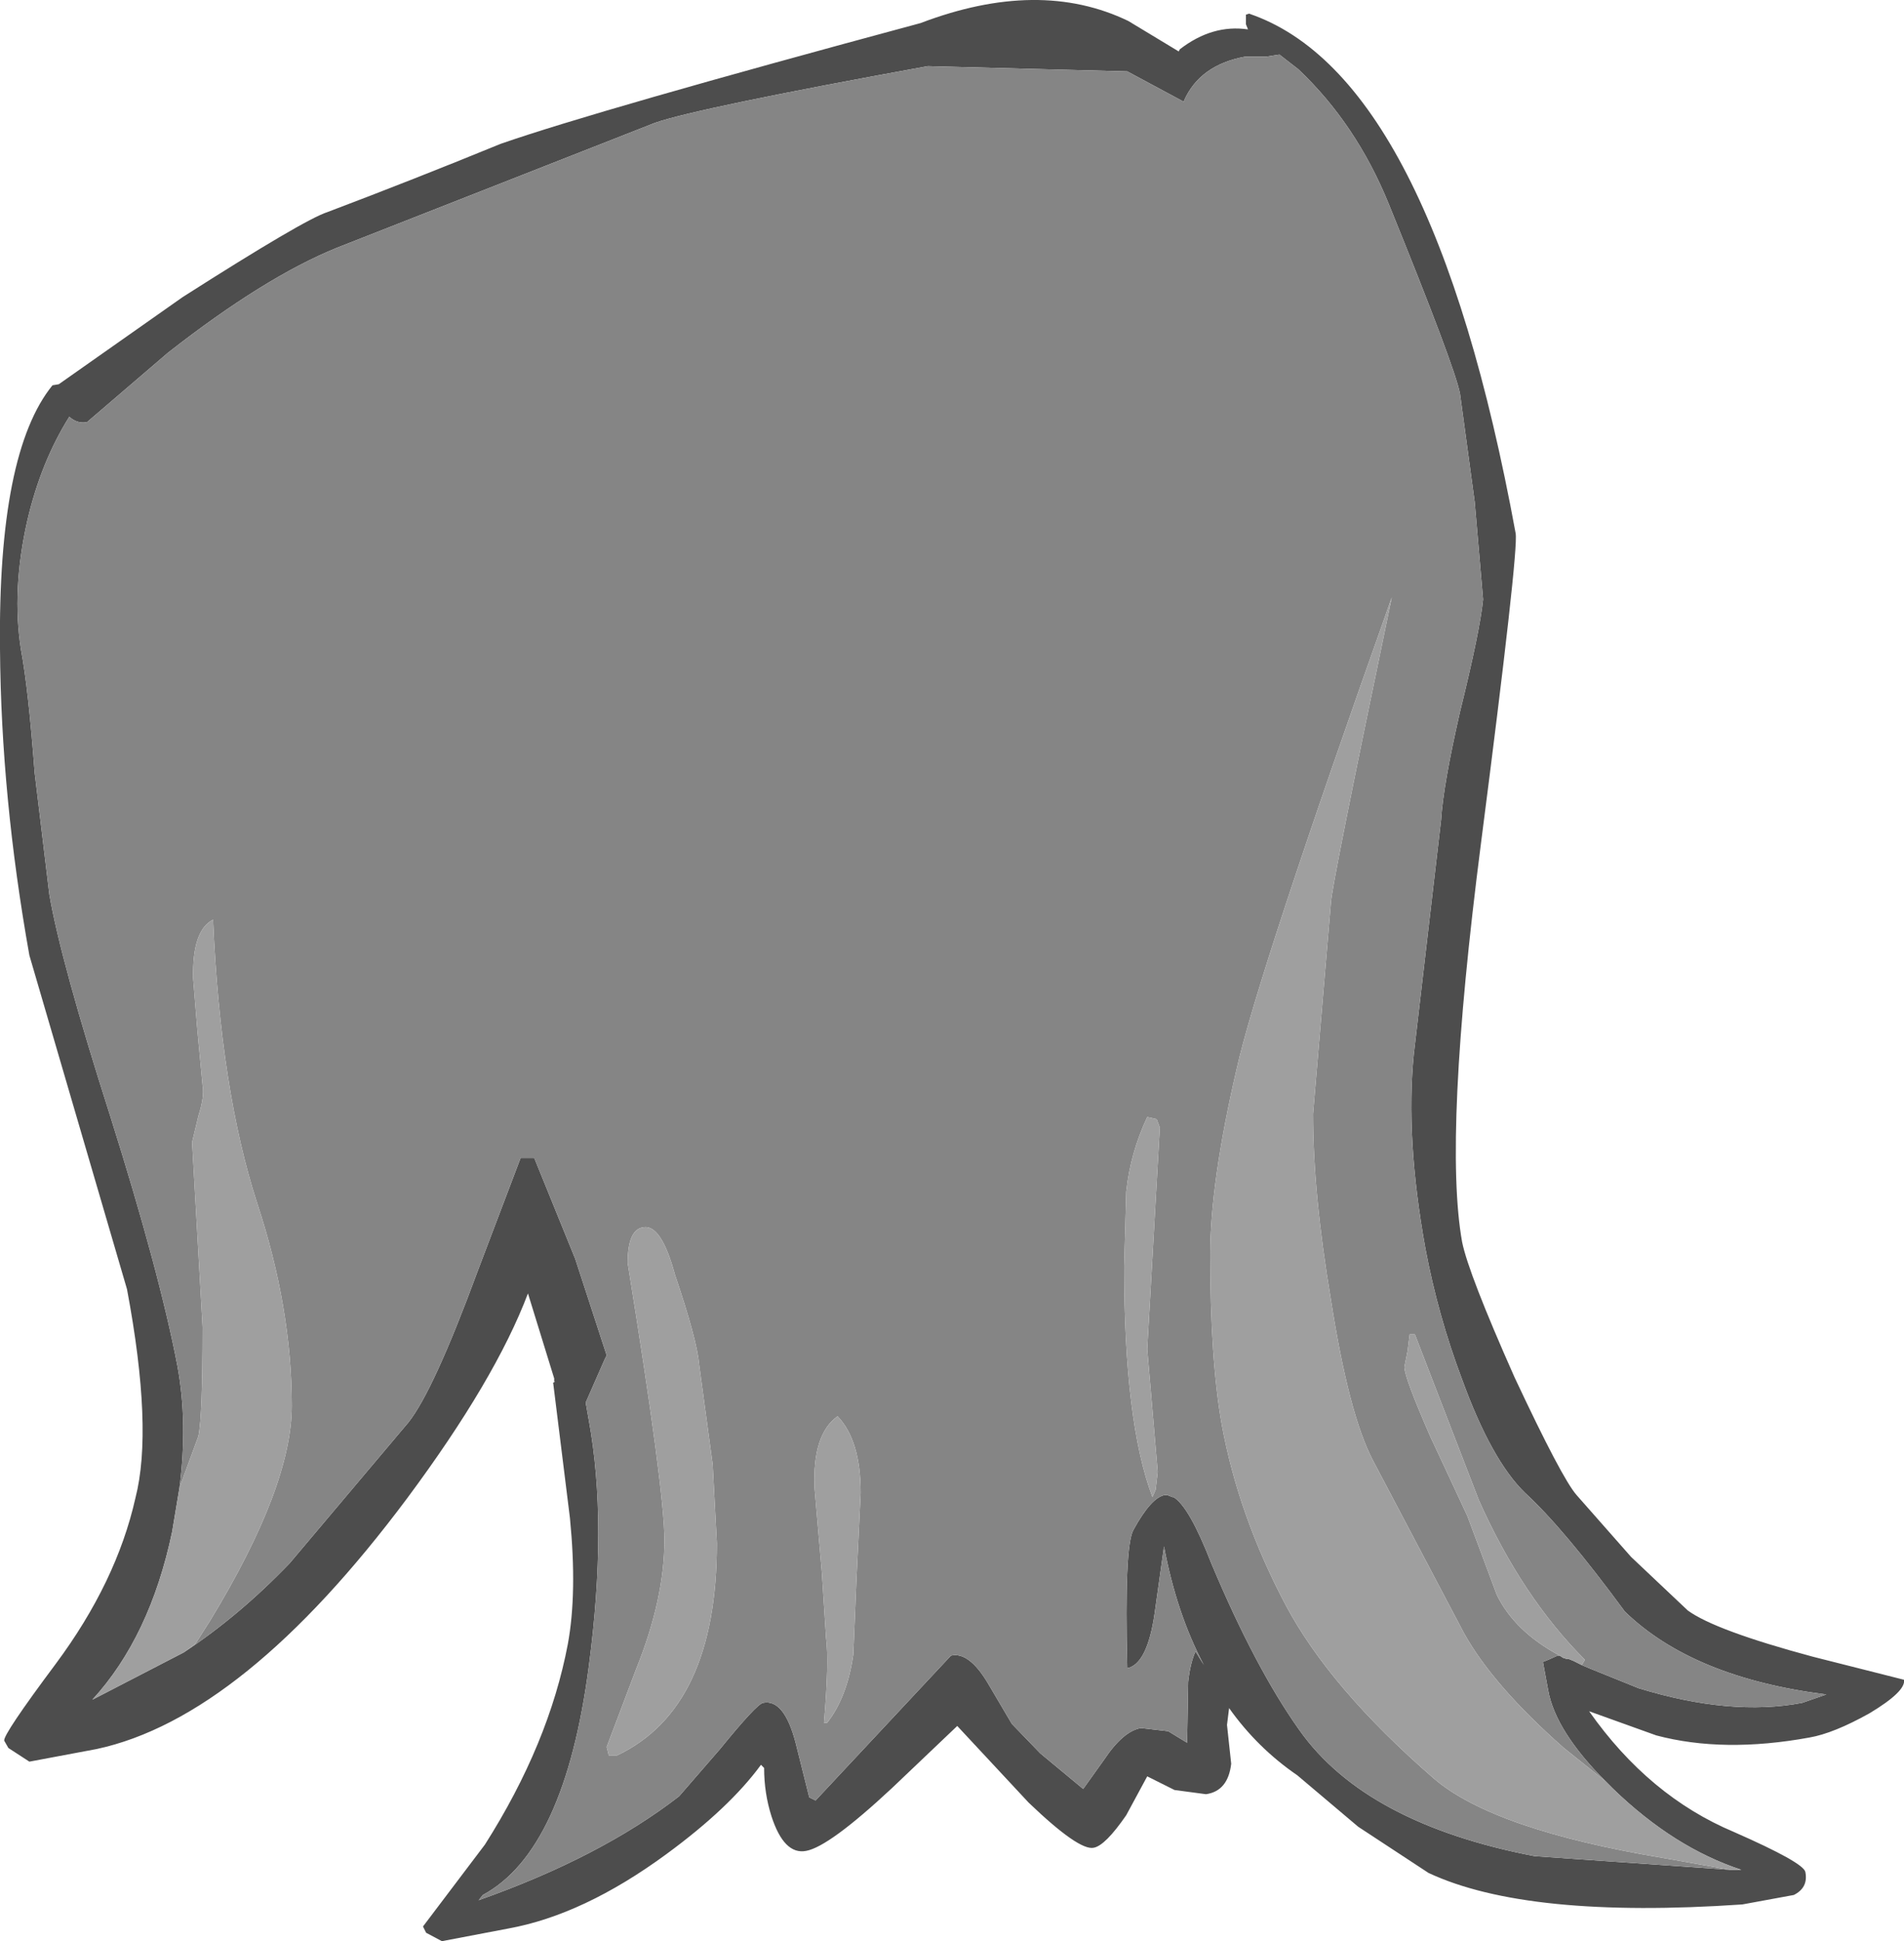 <?xml version="1.0" encoding="UTF-8" standalone="no"?>
<svg xmlns:ffdec="https://www.free-decompiler.com/flash" xmlns:xlink="http://www.w3.org/1999/xlink" ffdec:objectType="shape" height="92.45px" width="90.7px" xmlns="http://www.w3.org/2000/svg">
  <g transform="matrix(1.0, 0.0, 0.0, 1.0, 35.15, 40.2)">
    <path d="M-26.45 -26.05 Q-20.65 -29.75 -19.55 -30.1 -15.45 -31.65 -11.3 -33.35 -6.7 -34.95 8.7 -39.1 14.35 -41.25 18.6 -39.2 L21.0 -37.75 21.05 -37.85 Q22.6 -39.05 24.3 -38.8 L24.2 -39.05 24.2 -39.5 24.35 -39.55 Q33.05 -36.6 37.05 -14.8 37.2 -14.0 35.4 -0.05 33.6 13.95 34.5 18.95 34.8 20.45 37.0 25.4 39.25 30.2 39.95 31.0 L42.55 33.95 45.25 36.5 Q46.55 37.45 51.2 38.7 L55.55 39.8 Q55.65 40.35 53.9 41.4 52.2 42.35 51.05 42.55 46.95 43.3 43.75 42.45 L40.55 41.3 Q43.4 45.35 47.45 47.05 50.75 48.5 50.85 48.95 51.0 49.7 50.3 50.05 L47.85 50.5 Q37.6 51.2 32.9 49.0 L29.55 46.8 26.65 44.35 Q24.75 43.05 23.4 41.15 L23.3 41.95 23.5 43.8 Q23.35 45.1 22.3 45.25 L20.8 45.05 19.5 44.4 18.5 46.25 Q17.5 47.7 16.95 47.8 16.25 47.95 13.85 45.65 L10.45 42.0 7.35 44.95 Q4.35 47.75 3.25 47.95 2.2 48.15 1.6 46.3 1.25 45.2 1.25 44.0 L1.1 43.85 Q-0.4 45.9 -3.4 48.1 -7.35 51.0 -10.95 51.65 L-14.1 52.25 -14.85 51.85 -15.0 51.55 -12.05 47.65 Q-9.0 42.85 -8.1 38.1 -7.65 35.65 -8.0 32.1 L-8.8 25.65 -8.7 25.6 -8.75 25.6 -8.75 25.45 -10.0 21.4 Q-11.55 25.5 -15.75 31.15 -23.55 41.6 -30.55 43.1 L-33.75 43.7 -34.75 43.05 -34.95 42.7 Q-35.0 42.4 -32.5 39.05 -29.6 35.15 -28.7 31.15 -27.85 27.85 -29.1 21.2 L-33.75 5.3 Q-35.1 -2.25 -35.15 -9.3 -35.25 -18.65 -32.65 -21.85 L-32.35 -21.9 -26.45 -26.05 M40.2 39.1 L40.55 39.25 42.9 40.2 Q47.3 41.55 50.7 40.9 L51.85 40.5 Q45.5 39.7 42.25 36.55 39.35 32.6 37.5 30.9 35.9 29.35 34.5 25.5 33.35 22.45 32.75 19.25 31.8 14.0 32.2 10.0 L33.5 -1.15 Q33.6 -2.8 34.4 -6.3 35.35 -10.15 35.5 -11.65 L35.1 -16.3 34.4 -21.45 Q34.15 -22.75 31.0 -30.5 29.45 -34.3 26.7 -36.9 L25.8 -37.6 25.15 -37.5 24.15 -37.5 Q22.0 -37.1 21.25 -35.4 L21.25 -35.35 18.55 -36.8 9.05 -37.05 Q-1.95 -35.05 -3.95 -34.35 L-19.1 -28.4 Q-22.55 -27.0 -27.15 -23.4 L-31.0 -20.1 Q-31.45 -20.0 -31.85 -20.35 -33.2 -18.2 -33.85 -15.4 -34.6 -12.1 -34.15 -9.25 -33.8 -7.4 -33.5 -3.4 L-32.8 2.4 Q-32.25 5.6 -29.9 12.95 -27.55 20.4 -26.7 24.85 -26.2 27.55 -26.6 30.65 L-26.95 32.75 Q-28.0 37.75 -30.75 40.75 L-26.4 38.5 Q-23.75 36.75 -21.35 34.25 L-15.7 27.55 Q-14.5 26.05 -12.4 20.35 L-10.35 14.95 -9.75 14.95 -9.7 14.95 -7.75 19.75 -6.25 24.35 -6.35 24.55 -7.25 26.6 -7.1 27.45 Q-6.2 32.35 -7.1 39.15 -8.25 47.95 -12.15 50.05 L-12.35 50.3 Q-6.55 48.25 -2.8 45.35 L-0.85 43.1 Q0.9 40.95 1.2 40.9 2.2 40.7 2.75 42.8 L3.4 45.4 3.7 45.55 10.15 38.65 Q11.0 38.45 11.9 39.95 L13.05 41.9 14.4 43.3 16.45 45.0 17.45 43.6 Q18.35 42.25 19.2 42.1 L20.5 42.25 21.4 42.8 21.45 39.9 Q21.55 39.0 21.8 38.45 L22.2 39.1 Q20.9 36.65 20.3 33.45 L19.85 36.65 Q19.5 39.05 18.55 39.25 18.4 33.4 18.85 32.65 19.7 31.1 20.35 31.0 L20.45 31.0 20.7 31.1 20.75 31.1 Q21.5 31.55 22.55 34.25 24.65 39.25 26.75 42.2 29.9 46.65 37.95 48.2 L47.25 48.85 47.65 48.85 47.8 48.85 Q44.6 47.8 41.7 45.0 L41.35 44.65 Q38.95 42.25 38.6 40.3 L38.35 38.95 38.6 38.85 39.05 38.65 39.15 38.65 39.3 38.75 39.45 38.8 39.55 38.8 39.8 38.9 40.2 39.1" fill="#4d4d4d" fill-rule="evenodd" stroke="none"/>
    <path d="M-26.6 30.65 Q-26.2 27.55 -26.7 24.85 -27.55 20.4 -29.9 12.95 -32.25 5.6 -32.8 2.4 L-33.5 -3.4 Q-33.8 -7.4 -34.15 -9.25 -34.6 -12.1 -33.85 -15.4 -33.2 -18.2 -31.85 -20.35 -31.45 -20.0 -31.0 -20.1 L-27.15 -23.4 Q-22.55 -27.0 -19.1 -28.4 L-3.95 -34.35 Q-1.95 -35.05 9.05 -37.05 L18.55 -36.8 21.25 -35.35 21.25 -35.4 Q22.0 -37.1 24.15 -37.5 L25.15 -37.5 25.8 -37.6 26.7 -36.9 Q29.45 -34.3 31.0 -30.5 34.15 -22.75 34.4 -21.45 L35.1 -16.3 35.5 -11.65 Q35.35 -10.15 34.4 -6.3 33.6 -2.8 33.5 -1.15 L32.2 10.0 Q31.8 14.0 32.75 19.25 33.35 22.45 34.5 25.5 35.9 29.35 37.5 30.9 39.35 32.6 42.25 36.55 45.5 39.7 51.85 40.5 L50.7 40.9 Q47.3 41.55 42.9 40.2 L40.55 39.25 40.2 39.1 40.35 38.85 Q37.35 35.85 35.3 31.25 L32.25 23.35 32.0 23.35 31.9 24.15 31.75 24.9 Q31.75 25.4 33.0 28.25 L34.75 32.0 36.15 35.75 Q37.0 37.5 39.15 38.65 L39.05 38.65 38.6 38.85 38.35 38.95 38.6 40.3 Q38.95 42.25 41.35 44.65 L39.35 43.05 Q36.0 40.1 34.6 37.6 L30.25 29.35 Q29.1 27.15 28.25 21.7 27.4 16.65 27.4 12.85 L28.25 2.8 Q28.25 2.15 31.15 -11.75 24.75 6.25 23.75 10.75 22.5 16.15 22.5 19.55 22.5 24.55 23.05 27.65 23.85 32.0 26.1 36.25 28.2 40.2 33.15 44.5 36.0 46.95 44.15 48.3 L47.25 48.85 37.95 48.2 Q29.9 46.65 26.75 42.2 24.65 39.25 22.55 34.25 21.5 31.55 20.75 31.1 L20.7 31.1 20.45 31.0 20.35 31.0 Q19.7 31.1 18.85 32.65 18.4 33.4 18.55 39.25 19.5 39.05 19.85 36.65 L20.3 33.45 Q20.9 36.65 22.2 39.1 L21.8 38.45 Q21.55 39.0 21.45 39.9 L21.4 42.8 20.5 42.25 19.2 42.1 Q18.35 42.25 17.45 43.6 L16.45 45.0 14.4 43.3 13.05 41.9 11.9 39.95 Q11.0 38.45 10.15 38.65 L3.7 45.55 3.4 45.4 2.75 42.8 Q2.2 40.7 1.2 40.9 0.9 40.95 -0.85 43.1 L-2.8 45.35 Q-6.55 48.25 -12.35 50.3 L-12.15 50.05 Q-8.25 47.95 -7.1 39.15 -6.2 32.35 -7.1 27.45 L-7.25 26.6 -6.35 24.55 -6.25 24.35 -7.75 19.75 -9.7 14.95 -9.75 14.95 -10.35 14.95 -12.4 20.35 Q-14.5 26.05 -15.7 27.55 L-21.35 34.25 Q-23.75 36.75 -26.4 38.5 L-25.85 38.1 -25.15 37.0 Q-21.25 30.6 -21.25 26.75 -21.25 22.1 -22.9 17.1 -24.65 11.7 -25.0 3.6 -26.0 4.1 -25.95 6.4 L-25.75 8.85 -25.5 11.5 Q-25.4 12.0 -25.7 12.95 L-26.0 14.2 -25.5 23.0 Q-25.5 27.25 -25.7 28.2 L-26.6 30.65 M-4.5 18.25 Q-5.25 18.35 -5.25 19.95 -3.5 30.75 -3.5 33.15 -3.5 35.95 -4.85 39.3 L-6.25 43.0 -6.15 43.4 -5.75 43.4 Q-1.0 41.15 -1.0 33.3 L-1.2 29.55 -1.85 24.75 Q-1.95 23.6 -3.0 20.5 -3.65 18.1 -4.5 18.25 M5.65 35.0 L5.85 30.9 Q5.85 28.4 4.75 27.25 3.55 28.1 3.65 30.65 L4.0 34.7 4.2 37.8 Q4.35 38.95 4.1 41.85 L4.25 41.85 Q5.2 40.65 5.5 38.6 L5.65 35.0 M19.95 13.1 L19.5 13.0 Q18.7 14.7 18.5 16.55 L18.4 20.1 Q18.4 27.55 19.75 31.1 L19.9 30.75 20.0 29.9 19.5 24.05 20.1 13.5 19.95 13.1" fill="#858585" fill-rule="evenodd" stroke="none"/>
    <path d="M-26.6 30.65 L-25.7 28.2 Q-25.5 27.25 -25.5 23.0 L-26.0 14.2 -25.7 12.95 Q-25.4 12.0 -25.5 11.5 L-25.75 8.85 -25.95 6.4 Q-26.0 4.1 -25.0 3.6 -24.65 11.7 -22.9 17.1 -21.25 22.1 -21.25 26.75 -21.25 30.6 -25.15 37.0 L-25.85 38.1 -26.4 38.5 -30.75 40.75 Q-28.0 37.75 -26.95 32.75 L-26.6 30.65 M47.25 48.85 L44.15 48.3 Q36.0 46.95 33.15 44.5 28.2 40.2 26.1 36.25 23.85 32.0 23.05 27.65 22.5 24.55 22.5 19.55 22.5 16.15 23.75 10.75 24.75 6.25 31.15 -11.75 28.25 2.15 28.25 2.8 L27.4 12.85 Q27.4 16.65 28.25 21.7 29.1 27.15 30.25 29.35 L34.6 37.6 Q36.0 40.1 39.35 43.05 L41.35 44.65 41.7 45.0 Q44.6 47.8 47.8 48.85 L47.65 48.85 47.25 48.85 M39.15 38.65 Q37.0 37.5 36.15 35.75 L34.75 32.0 33.0 28.25 Q31.75 25.4 31.75 24.9 L31.9 24.15 32.0 23.35 32.25 23.35 35.3 31.25 Q37.35 35.85 40.35 38.85 L40.2 39.1 39.8 38.9 39.55 38.8 39.45 38.8 39.3 38.75 39.15 38.65 M-4.5 18.25 Q-3.65 18.1 -3.0 20.5 -1.95 23.6 -1.85 24.75 L-1.2 29.55 -1.0 33.3 Q-1.0 41.15 -5.75 43.4 L-6.15 43.4 -6.25 43.0 -4.85 39.3 Q-3.5 35.95 -3.5 33.15 -3.5 30.75 -5.25 19.95 -5.25 18.35 -4.5 18.25 M19.95 13.1 L20.1 13.5 19.5 24.05 20.0 29.9 19.9 30.75 19.75 31.1 Q18.4 27.55 18.4 20.1 L18.5 16.55 Q18.7 14.7 19.5 13.0 L19.95 13.1 M5.65 35.0 L5.5 38.6 Q5.2 40.65 4.25 41.85 L4.1 41.85 Q4.35 38.95 4.2 37.8 L4.0 34.7 3.65 30.65 Q3.55 28.1 4.75 27.25 5.85 28.4 5.85 30.9 L5.65 35.0" fill="#9f9f9f" fill-rule="evenodd" stroke="none"/>
  </g>
</svg>
